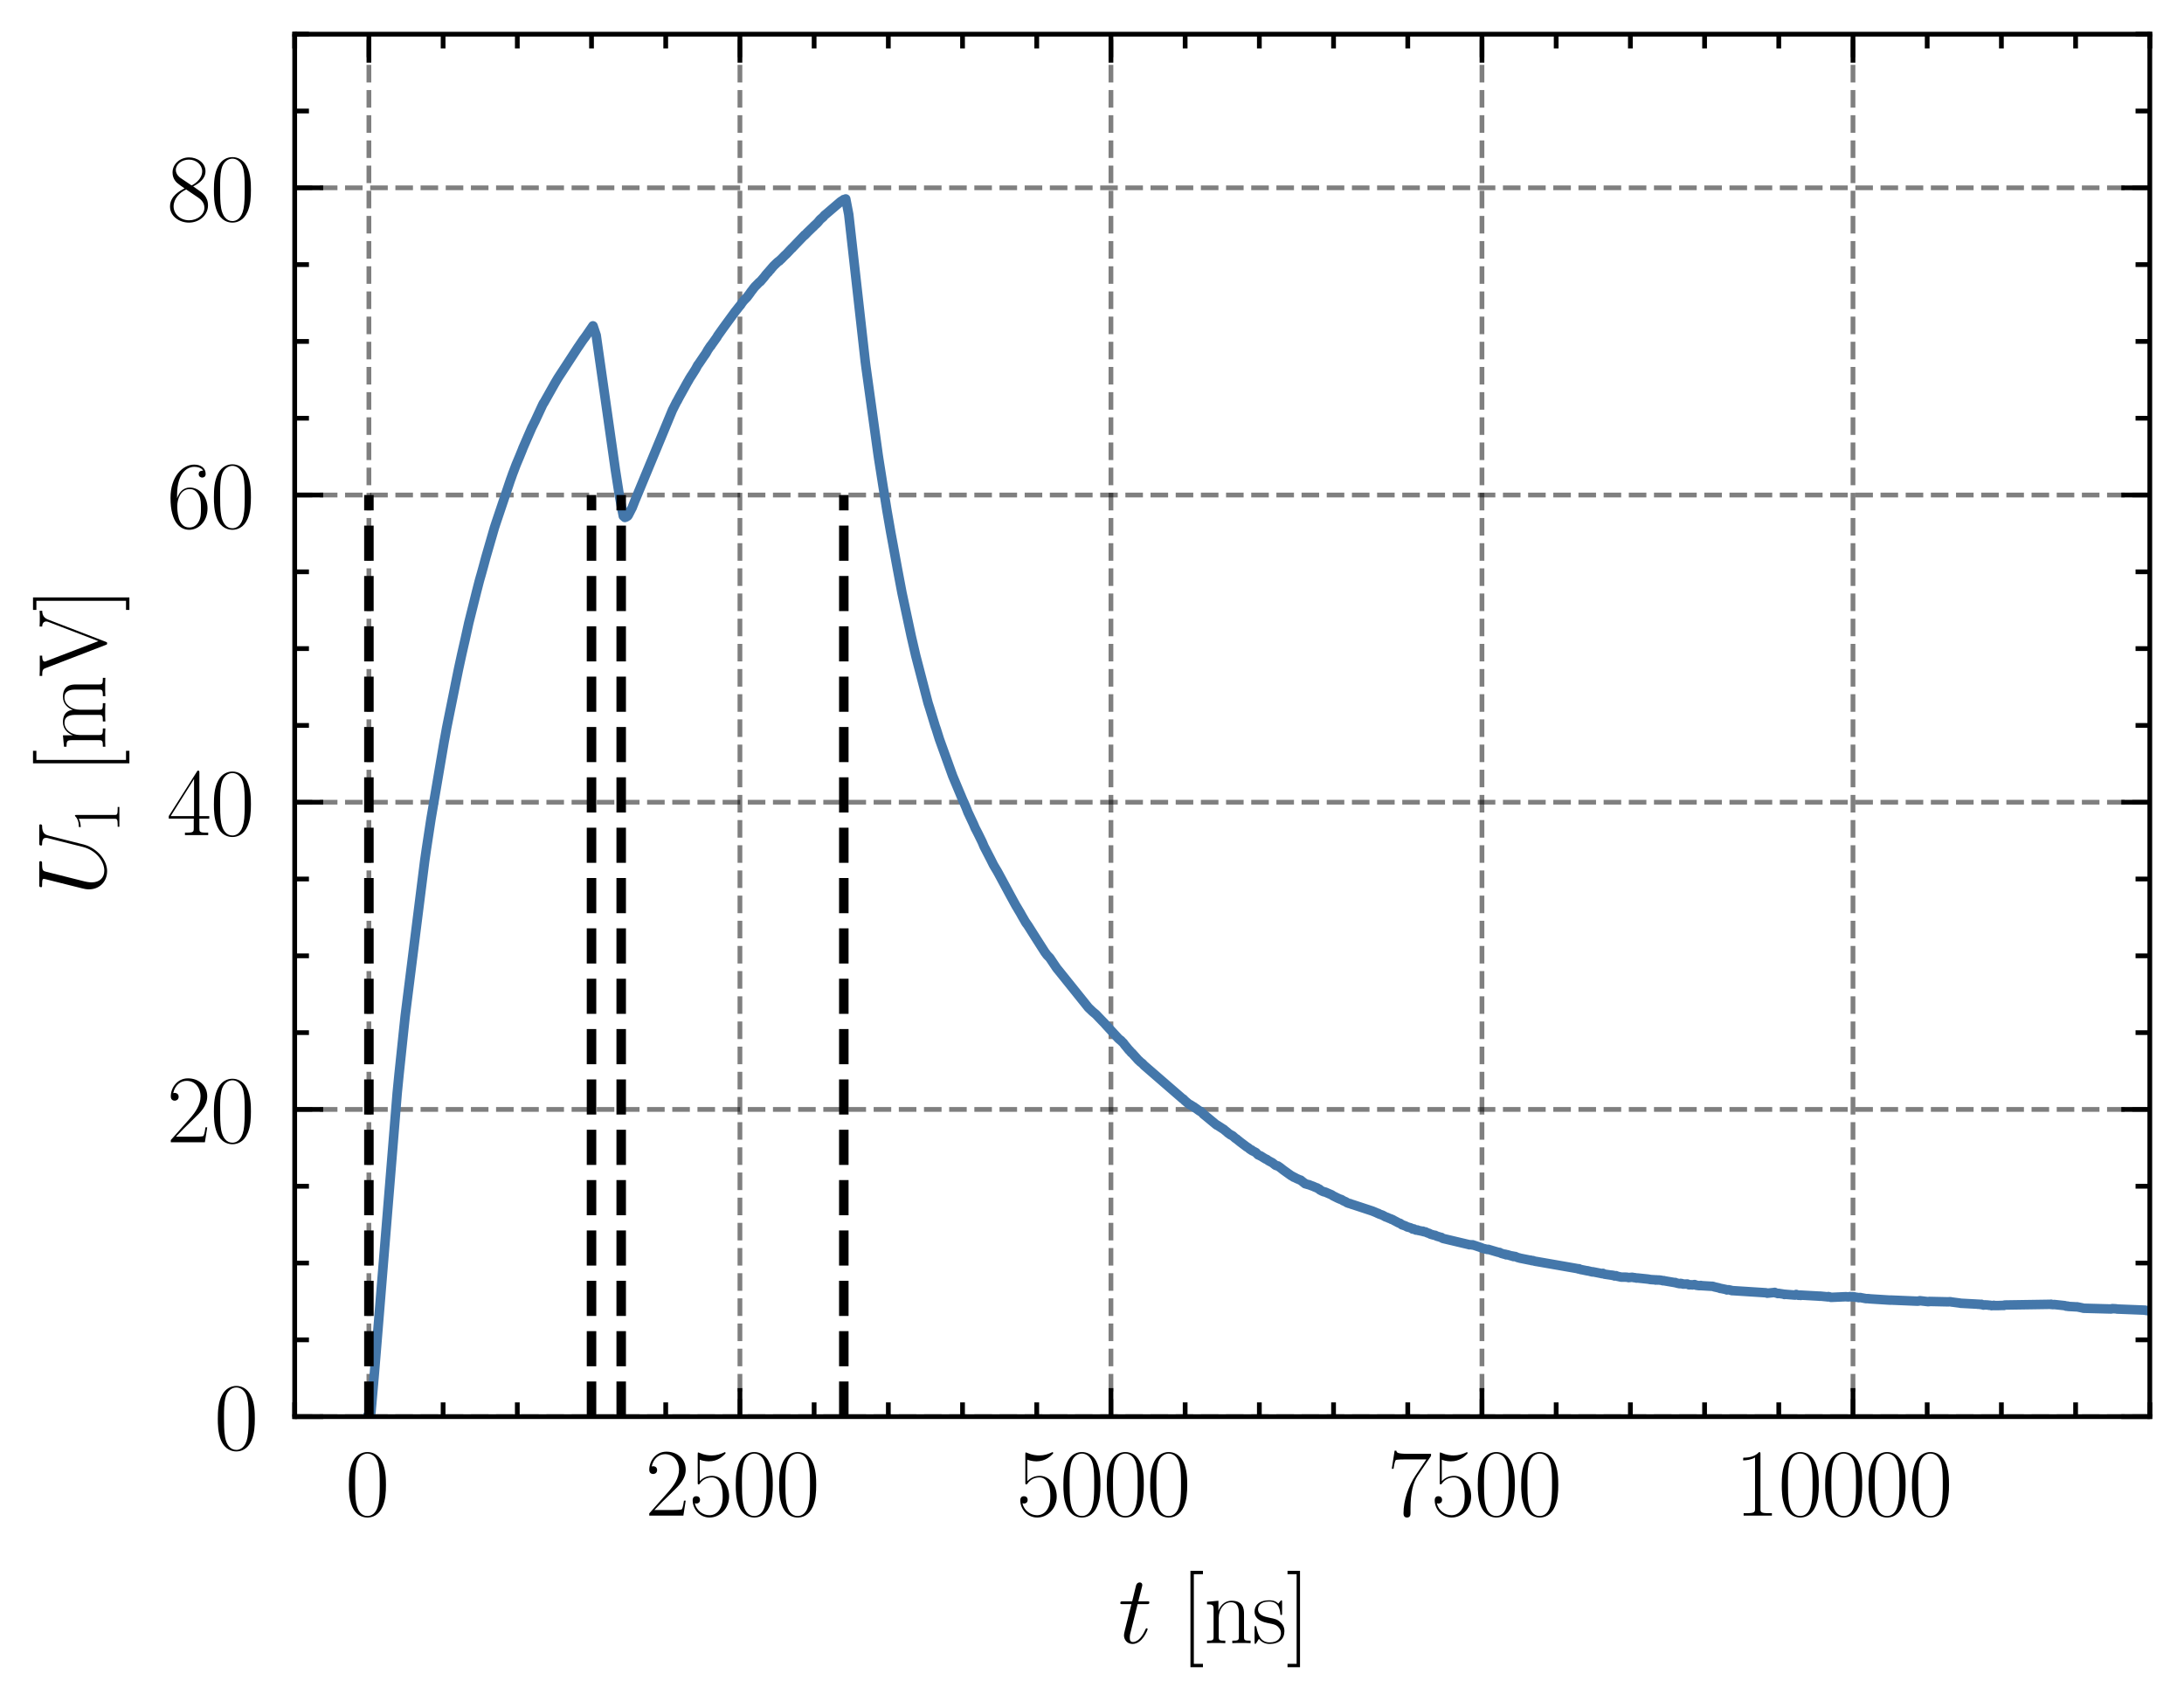 <?xml version="1.0" encoding="utf-8" standalone="no"?>
<!DOCTYPE svg PUBLIC "-//W3C//DTD SVG 1.1//EN"
  "http://www.w3.org/Graphics/SVG/1.1/DTD/svg11.dtd">
<svg xmlns:xlink="http://www.w3.org/1999/xlink" width="229.925pt" height="179.048pt" viewBox="0 0 229.925 179.048" xmlns="http://www.w3.org/2000/svg" version="1.1">
 <defs>
  <style type="text/css">*{stroke-linejoin: round; stroke-linecap: butt}</style>
 </defs>
 <g id="figure_1">
  <g id="patch_1">
   <path d="M 0 179.048 
L 229.925 179.048 
L 229.925 0 
L 0 0 
L 0 179.048 
z
" style="fill: none"/>
  </g>
  <g id="axes_1">
   <g id="patch_2">
    <path d="M 31.025 149.13 
L 226.325 149.13 
L 226.325 3.6 
L 31.025 3.6 
L 31.025 149.13 
z
" style="fill: none"/>
   </g>
   <g id="matplotlib.axis_1">
    <g id="xtick_1">
     <g id="line2d_1">
      <path d="M 38.837 149.13 
L 38.837 3.6 
" clip-path="url(#pbf17575f18)" style="fill: none; stroke-dasharray: 1.85,0.8; stroke-dashoffset: 0; stroke: #000000; stroke-opacity: 0.5; stroke-width: 0.5"/>
     </g>
     <g id="line2d_2">
      <defs>
       <path id="maa4d14033e" d="M 0 0 
L 0 -3 
" style="stroke: #000000; stroke-width: 0.5"/>
      </defs>
      <g>
       <use xlink:href="#maa4d14033e" x="38.837" y="149.13" style="stroke: #000000; stroke-width: 0.5"/>
      </g>
     </g>
     <g id="line2d_3">
      <defs>
       <path id="m0724eb649d" d="M 0 0 
L 0 3 
" style="stroke: #000000; stroke-width: 0.5"/>
      </defs>
      <g>
       <use xlink:href="#m0724eb649d" x="38.837" y="3.6" style="stroke: #000000; stroke-width: 0.5"/>
      </g>
     </g>
     <g id="text_1">
      <!-- $\mathdefault{0}$ -->
      <g transform="translate(36.347 159.548) scale(0.1 -0.1)">
       <defs>
        <path id="CMR17-30" d="M 2688 2025 
C 2688 2416 2682 3080 2413 3591 
C 2176 4039 1798 4198 1466 4198 
C 1158 4198 768 4058 525 3597 
C 269 3118 243 2524 243 2025 
C 243 1661 250 1106 448 619 
C 723 -39 1216 -128 1466 -128 
C 1760 -128 2208 -7 2470 600 
C 2662 1042 2688 1559 2688 2025 
z
M 1466 -26 
C 1056 -26 813 325 723 812 
C 653 1188 653 1738 653 2096 
C 653 2588 653 2997 736 3387 
C 858 3929 1216 4096 1466 4096 
C 1728 4096 2067 3923 2189 3400 
C 2272 3036 2278 2607 2278 2096 
C 2278 1680 2278 1169 2202 792 
C 2067 95 1690 -26 1466 -26 
z
" transform="scale(0.016)"/>
       </defs>
       <use xlink:href="#CMR17-30" transform="scale(0.996)"/>
      </g>
     </g>
    </g>
    <g id="xtick_2">
     <g id="line2d_4">
      <path d="M 77.897 149.13 
L 77.897 3.6 
" clip-path="url(#pbf17575f18)" style="fill: none; stroke-dasharray: 1.85,0.8; stroke-dashoffset: 0; stroke: #000000; stroke-opacity: 0.5; stroke-width: 0.5"/>
     </g>
     <g id="line2d_5">
      <g>
       <use xlink:href="#maa4d14033e" x="77.897" y="149.13" style="stroke: #000000; stroke-width: 0.5"/>
      </g>
     </g>
     <g id="line2d_6">
      <g>
       <use xlink:href="#m0724eb649d" x="77.897" y="3.6" style="stroke: #000000; stroke-width: 0.5"/>
      </g>
     </g>
     <g id="text_2">
      <!-- $\mathdefault{2500}$ -->
      <g transform="translate(67.935 159.548) scale(0.1 -0.1)">
       <defs>
        <path id="CMR17-32" d="M 2669 989 
L 2554 989 
C 2490 536 2438 459 2413 420 
C 2381 369 1920 369 1830 369 
L 602 369 
C 832 619 1280 1072 1824 1597 
C 2214 1967 2669 2402 2669 3035 
C 2669 3790 2067 4224 1395 4224 
C 691 4224 262 3604 262 3030 
C 262 2780 448 2748 525 2748 
C 589 2748 781 2787 781 3010 
C 781 3207 614 3264 525 3264 
C 486 3264 448 3258 422 3245 
C 544 3790 915 4058 1306 4058 
C 1862 4058 2227 3617 2227 3035 
C 2227 2479 1901 2000 1536 1584 
L 262 146 
L 262 0 
L 2515 0 
L 2669 989 
z
" transform="scale(0.016)"/>
        <path id="CMR17-35" d="M 730 3692 
C 794 3666 1056 3584 1325 3584 
C 1920 3584 2246 3911 2432 4100 
C 2432 4157 2432 4192 2394 4192 
C 2387 4192 2374 4192 2323 4163 
C 2099 4058 1837 3973 1517 3973 
C 1325 3973 1037 3999 723 4139 
C 653 4171 640 4171 634 4171 
C 602 4171 595 4164 595 4037 
L 595 2203 
C 595 2089 595 2057 659 2057 
C 691 2057 704 2070 736 2114 
C 941 2401 1222 2522 1542 2522 
C 1766 2522 2246 2382 2246 1289 
C 2246 1085 2246 715 2054 421 
C 1894 159 1645 25 1370 25 
C 947 25 518 320 403 814 
C 429 807 480 795 506 795 
C 589 795 749 840 749 1038 
C 749 1210 627 1280 506 1280 
C 358 1280 262 1190 262 1011 
C 262 454 704 -128 1382 -128 
C 2042 -128 2669 440 2669 1264 
C 2669 2030 2170 2624 1549 2624 
C 1222 2624 947 2503 730 2274 
L 730 3692 
z
" transform="scale(0.016)"/>
       </defs>
       <use xlink:href="#CMR17-32" transform="scale(0.996)"/>
       <use xlink:href="#CMR17-35" transform="translate(45.69 0) scale(0.996)"/>
       <use xlink:href="#CMR17-30" transform="translate(91.381 0) scale(0.996)"/>
       <use xlink:href="#CMR17-30" transform="translate(137.071 0) scale(0.996)"/>
      </g>
     </g>
    </g>
    <g id="xtick_3">
     <g id="line2d_7">
      <path d="M 116.957 149.13 
L 116.957 3.6 
" clip-path="url(#pbf17575f18)" style="fill: none; stroke-dasharray: 1.85,0.8; stroke-dashoffset: 0; stroke: #000000; stroke-opacity: 0.5; stroke-width: 0.5"/>
     </g>
     <g id="line2d_8">
      <g>
       <use xlink:href="#maa4d14033e" x="116.957" y="149.13" style="stroke: #000000; stroke-width: 0.5"/>
      </g>
     </g>
     <g id="line2d_9">
      <g>
       <use xlink:href="#m0724eb649d" x="116.957" y="3.6" style="stroke: #000000; stroke-width: 0.5"/>
      </g>
     </g>
     <g id="text_3">
      <!-- $\mathdefault{5000}$ -->
      <g transform="translate(106.995 159.548) scale(0.1 -0.1)">
       <use xlink:href="#CMR17-35" transform="scale(0.996)"/>
       <use xlink:href="#CMR17-30" transform="translate(45.69 0) scale(0.996)"/>
       <use xlink:href="#CMR17-30" transform="translate(91.381 0) scale(0.996)"/>
       <use xlink:href="#CMR17-30" transform="translate(137.071 0) scale(0.996)"/>
      </g>
     </g>
    </g>
    <g id="xtick_4">
     <g id="line2d_10">
      <path d="M 156.017 149.13 
L 156.017 3.6 
" clip-path="url(#pbf17575f18)" style="fill: none; stroke-dasharray: 1.85,0.8; stroke-dashoffset: 0; stroke: #000000; stroke-opacity: 0.5; stroke-width: 0.5"/>
     </g>
     <g id="line2d_11">
      <g>
       <use xlink:href="#maa4d14033e" x="156.017" y="149.13" style="stroke: #000000; stroke-width: 0.5"/>
      </g>
     </g>
     <g id="line2d_12">
      <g>
       <use xlink:href="#m0724eb649d" x="156.017" y="3.6" style="stroke: #000000; stroke-width: 0.5"/>
      </g>
     </g>
     <g id="text_4">
      <!-- $\mathdefault{7500}$ -->
      <g transform="translate(146.055 159.548) scale(0.1 -0.1)">
       <defs>
        <path id="CMR17-37" d="M 2886 3941 
L 2886 4081 
L 1382 4081 
C 634 4081 621 4165 595 4288 
L 480 4288 
L 294 3094 
L 410 3094 
C 429 3215 474 3540 550 3661 
C 589 3712 1062 3712 1171 3712 
L 2579 3712 
L 1869 2661 
C 1395 1954 1069 999 1069 165 
C 1069 89 1069 -128 1299 -128 
C 1530 -128 1530 89 1530 171 
L 1530 465 
C 1530 1508 1709 2196 2003 2636 
L 2886 3941 
z
" transform="scale(0.016)"/>
       </defs>
       <use xlink:href="#CMR17-37" transform="scale(0.996)"/>
       <use xlink:href="#CMR17-35" transform="translate(45.69 0) scale(0.996)"/>
       <use xlink:href="#CMR17-30" transform="translate(91.381 0) scale(0.996)"/>
       <use xlink:href="#CMR17-30" transform="translate(137.071 0) scale(0.996)"/>
      </g>
     </g>
    </g>
    <g id="xtick_5">
     <g id="line2d_13">
      <path d="M 195.077 149.13 
L 195.077 3.6 
" clip-path="url(#pbf17575f18)" style="fill: none; stroke-dasharray: 1.85,0.8; stroke-dashoffset: 0; stroke: #000000; stroke-opacity: 0.5; stroke-width: 0.5"/>
     </g>
     <g id="line2d_14">
      <g>
       <use xlink:href="#maa4d14033e" x="195.077" y="149.13" style="stroke: #000000; stroke-width: 0.5"/>
      </g>
     </g>
     <g id="line2d_15">
      <g>
       <use xlink:href="#m0724eb649d" x="195.077" y="3.6" style="stroke: #000000; stroke-width: 0.5"/>
      </g>
     </g>
     <g id="text_5">
      <!-- $\mathdefault{10000}$ -->
      <g transform="translate(182.624 159.548) scale(0.1 -0.1)">
       <defs>
        <path id="CMR17-31" d="M 1702 4058 
C 1702 4192 1696 4192 1606 4192 
C 1357 3916 979 3827 621 3827 
C 602 3827 570 3827 563 3808 
C 557 3795 557 3782 557 3648 
C 755 3648 1088 3686 1344 3839 
L 1344 461 
C 1344 236 1331 160 781 160 
L 589 160 
L 589 0 
C 896 0 1216 0 1523 0 
C 1830 0 2150 0 2458 0 
L 2458 160 
L 2266 160 
C 1715 160 1702 230 1702 458 
L 1702 4058 
z
" transform="scale(0.016)"/>
       </defs>
       <use xlink:href="#CMR17-31" transform="scale(0.996)"/>
       <use xlink:href="#CMR17-30" transform="translate(45.69 0) scale(0.996)"/>
       <use xlink:href="#CMR17-30" transform="translate(91.381 0) scale(0.996)"/>
       <use xlink:href="#CMR17-30" transform="translate(137.071 0) scale(0.996)"/>
       <use xlink:href="#CMR17-30" transform="translate(182.762 0) scale(0.996)"/>
      </g>
     </g>
    </g>
    <g id="xtick_6">
     <g id="line2d_16">
      <defs>
       <path id="mf135871f82" d="M 0 0 
L 0 -1.5 
" style="stroke: #000000; stroke-width: 0.5"/>
      </defs>
      <g>
       <use xlink:href="#mf135871f82" x="31.025" y="149.13" style="stroke: #000000; stroke-width: 0.5"/>
      </g>
     </g>
     <g id="line2d_17">
      <defs>
       <path id="mcbeafcaca2" d="M 0 0 
L 0 1.5 
" style="stroke: #000000; stroke-width: 0.5"/>
      </defs>
      <g>
       <use xlink:href="#mcbeafcaca2" x="31.025" y="3.6" style="stroke: #000000; stroke-width: 0.5"/>
      </g>
     </g>
    </g>
    <g id="xtick_7">
     <g id="line2d_18">
      <g>
       <use xlink:href="#mf135871f82" x="46.649" y="149.13" style="stroke: #000000; stroke-width: 0.5"/>
      </g>
     </g>
     <g id="line2d_19">
      <g>
       <use xlink:href="#mcbeafcaca2" x="46.649" y="3.6" style="stroke: #000000; stroke-width: 0.5"/>
      </g>
     </g>
    </g>
    <g id="xtick_8">
     <g id="line2d_20">
      <g>
       <use xlink:href="#mf135871f82" x="54.461" y="149.13" style="stroke: #000000; stroke-width: 0.5"/>
      </g>
     </g>
     <g id="line2d_21">
      <g>
       <use xlink:href="#mcbeafcaca2" x="54.461" y="3.6" style="stroke: #000000; stroke-width: 0.5"/>
      </g>
     </g>
    </g>
    <g id="xtick_9">
     <g id="line2d_22">
      <g>
       <use xlink:href="#mf135871f82" x="62.273" y="149.13" style="stroke: #000000; stroke-width: 0.5"/>
      </g>
     </g>
     <g id="line2d_23">
      <g>
       <use xlink:href="#mcbeafcaca2" x="62.273" y="3.6" style="stroke: #000000; stroke-width: 0.5"/>
      </g>
     </g>
    </g>
    <g id="xtick_10">
     <g id="line2d_24">
      <g>
       <use xlink:href="#mf135871f82" x="70.085" y="149.13" style="stroke: #000000; stroke-width: 0.5"/>
      </g>
     </g>
     <g id="line2d_25">
      <g>
       <use xlink:href="#mcbeafcaca2" x="70.085" y="3.6" style="stroke: #000000; stroke-width: 0.5"/>
      </g>
     </g>
    </g>
    <g id="xtick_11">
     <g id="line2d_26">
      <g>
       <use xlink:href="#mf135871f82" x="85.709" y="149.13" style="stroke: #000000; stroke-width: 0.5"/>
      </g>
     </g>
     <g id="line2d_27">
      <g>
       <use xlink:href="#mcbeafcaca2" x="85.709" y="3.6" style="stroke: #000000; stroke-width: 0.5"/>
      </g>
     </g>
    </g>
    <g id="xtick_12">
     <g id="line2d_28">
      <g>
       <use xlink:href="#mf135871f82" x="93.521" y="149.13" style="stroke: #000000; stroke-width: 0.5"/>
      </g>
     </g>
     <g id="line2d_29">
      <g>
       <use xlink:href="#mcbeafcaca2" x="93.521" y="3.6" style="stroke: #000000; stroke-width: 0.5"/>
      </g>
     </g>
    </g>
    <g id="xtick_13">
     <g id="line2d_30">
      <g>
       <use xlink:href="#mf135871f82" x="101.333" y="149.13" style="stroke: #000000; stroke-width: 0.5"/>
      </g>
     </g>
     <g id="line2d_31">
      <g>
       <use xlink:href="#mcbeafcaca2" x="101.333" y="3.6" style="stroke: #000000; stroke-width: 0.5"/>
      </g>
     </g>
    </g>
    <g id="xtick_14">
     <g id="line2d_32">
      <g>
       <use xlink:href="#mf135871f82" x="109.145" y="149.13" style="stroke: #000000; stroke-width: 0.5"/>
      </g>
     </g>
     <g id="line2d_33">
      <g>
       <use xlink:href="#mcbeafcaca2" x="109.145" y="3.6" style="stroke: #000000; stroke-width: 0.5"/>
      </g>
     </g>
    </g>
    <g id="xtick_15">
     <g id="line2d_34">
      <g>
       <use xlink:href="#mf135871f82" x="124.769" y="149.13" style="stroke: #000000; stroke-width: 0.5"/>
      </g>
     </g>
     <g id="line2d_35">
      <g>
       <use xlink:href="#mcbeafcaca2" x="124.769" y="3.6" style="stroke: #000000; stroke-width: 0.5"/>
      </g>
     </g>
    </g>
    <g id="xtick_16">
     <g id="line2d_36">
      <g>
       <use xlink:href="#mf135871f82" x="132.581" y="149.13" style="stroke: #000000; stroke-width: 0.5"/>
      </g>
     </g>
     <g id="line2d_37">
      <g>
       <use xlink:href="#mcbeafcaca2" x="132.581" y="3.6" style="stroke: #000000; stroke-width: 0.5"/>
      </g>
     </g>
    </g>
    <g id="xtick_17">
     <g id="line2d_38">
      <g>
       <use xlink:href="#mf135871f82" x="140.393" y="149.13" style="stroke: #000000; stroke-width: 0.5"/>
      </g>
     </g>
     <g id="line2d_39">
      <g>
       <use xlink:href="#mcbeafcaca2" x="140.393" y="3.6" style="stroke: #000000; stroke-width: 0.5"/>
      </g>
     </g>
    </g>
    <g id="xtick_18">
     <g id="line2d_40">
      <g>
       <use xlink:href="#mf135871f82" x="148.205" y="149.13" style="stroke: #000000; stroke-width: 0.5"/>
      </g>
     </g>
     <g id="line2d_41">
      <g>
       <use xlink:href="#mcbeafcaca2" x="148.205" y="3.6" style="stroke: #000000; stroke-width: 0.5"/>
      </g>
     </g>
    </g>
    <g id="xtick_19">
     <g id="line2d_42">
      <g>
       <use xlink:href="#mf135871f82" x="163.829" y="149.13" style="stroke: #000000; stroke-width: 0.5"/>
      </g>
     </g>
     <g id="line2d_43">
      <g>
       <use xlink:href="#mcbeafcaca2" x="163.829" y="3.6" style="stroke: #000000; stroke-width: 0.5"/>
      </g>
     </g>
    </g>
    <g id="xtick_20">
     <g id="line2d_44">
      <g>
       <use xlink:href="#mf135871f82" x="171.641" y="149.13" style="stroke: #000000; stroke-width: 0.5"/>
      </g>
     </g>
     <g id="line2d_45">
      <g>
       <use xlink:href="#mcbeafcaca2" x="171.641" y="3.6" style="stroke: #000000; stroke-width: 0.5"/>
      </g>
     </g>
    </g>
    <g id="xtick_21">
     <g id="line2d_46">
      <g>
       <use xlink:href="#mf135871f82" x="179.453" y="149.13" style="stroke: #000000; stroke-width: 0.5"/>
      </g>
     </g>
     <g id="line2d_47">
      <g>
       <use xlink:href="#mcbeafcaca2" x="179.453" y="3.6" style="stroke: #000000; stroke-width: 0.5"/>
      </g>
     </g>
    </g>
    <g id="xtick_22">
     <g id="line2d_48">
      <g>
       <use xlink:href="#mf135871f82" x="187.265" y="149.13" style="stroke: #000000; stroke-width: 0.5"/>
      </g>
     </g>
     <g id="line2d_49">
      <g>
       <use xlink:href="#mcbeafcaca2" x="187.265" y="3.6" style="stroke: #000000; stroke-width: 0.5"/>
      </g>
     </g>
    </g>
    <g id="xtick_23">
     <g id="line2d_50">
      <g>
       <use xlink:href="#mf135871f82" x="202.889" y="149.13" style="stroke: #000000; stroke-width: 0.5"/>
      </g>
     </g>
     <g id="line2d_51">
      <g>
       <use xlink:href="#mcbeafcaca2" x="202.889" y="3.6" style="stroke: #000000; stroke-width: 0.5"/>
      </g>
     </g>
    </g>
    <g id="xtick_24">
     <g id="line2d_52">
      <g>
       <use xlink:href="#mf135871f82" x="210.701" y="149.13" style="stroke: #000000; stroke-width: 0.5"/>
      </g>
     </g>
     <g id="line2d_53">
      <g>
       <use xlink:href="#mcbeafcaca2" x="210.701" y="3.6" style="stroke: #000000; stroke-width: 0.5"/>
      </g>
     </g>
    </g>
    <g id="xtick_25">
     <g id="line2d_54">
      <g>
       <use xlink:href="#mf135871f82" x="218.513" y="149.13" style="stroke: #000000; stroke-width: 0.5"/>
      </g>
     </g>
     <g id="line2d_55">
      <g>
       <use xlink:href="#mcbeafcaca2" x="218.513" y="3.6" style="stroke: #000000; stroke-width: 0.5"/>
      </g>
     </g>
    </g>
    <g id="xtick_26">
     <g id="line2d_56">
      <g>
       <use xlink:href="#mf135871f82" x="226.325" y="149.13" style="stroke: #000000; stroke-width: 0.5"/>
      </g>
     </g>
     <g id="line2d_57">
      <g>
       <use xlink:href="#mcbeafcaca2" x="226.325" y="3.6" style="stroke: #000000; stroke-width: 0.5"/>
      </g>
     </g>
    </g>
    <g id="text_6">
     <!-- $t$ [ns] -->
     <g transform="translate(117.716 172.958) scale(0.1 -0.1)">
      <defs>
       <path id="CMMI12-74" d="M 1286 2566 
L 1875 2566 
C 1997 2566 2061 2566 2061 2681 
C 2061 2752 2022 2752 1894 2752 
L 1331 2752 
L 1568 3692 
C 1594 3781 1594 3794 1594 3840 
C 1594 3943 1510 4000 1427 4000 
C 1376 4000 1229 3981 1178 3775 
L 928 2752 
L 326 2752 
C 198 2752 141 2752 141 2630 
C 141 2566 186 2566 307 2566 
L 877 2566 
L 454 881 
C 403 658 384 594 384 511 
C 384 211 595 -64 954 -64 
C 1600 -64 1946 868 1946 912 
C 1946 951 1920 970 1882 970 
C 1869 970 1843 970 1830 944 
C 1824 938 1818 931 1773 829 
C 1638 511 1344 64 973 64 
C 781 64 768 224 768 364 
C 768 370 768 492 787 568 
L 1286 2566 
z
" transform="scale(0.016)"/>
       <path id="CMR17-5b" d="M 1504 -1600 
L 1504 -1377 
L 902 -1377 
L 902 4544 
L 1504 4544 
L 1504 4767 
L 678 4767 
L 678 -1600 
L 1504 -1600 
z
" transform="scale(0.016)"/>
       <path id="CMR17-6e" d="M 2656 1933 
C 2656 2259 2592 2790 1837 2790 
C 1331 2790 1069 2400 973 2144 
L 966 2144 
L 966 2790 
L 211 2720 
L 211 2554 
C 589 2554 646 2515 646 2208 
L 646 428 
C 646 184 621 153 211 153 
L 211 -13 
C 365 0 646 0 813 0 
C 979 0 1267 0 1421 -13 
L 1421 153 
C 1011 153 986 178 986 428 
L 986 1658 
C 986 2247 1344 2688 1792 2688 
C 2266 2688 2317 2266 2317 1958 
L 2317 428 
C 2317 184 2291 153 1882 153 
L 1882 -13 
C 2035 0 2317 0 2483 0 
C 2650 0 2938 0 3091 -13 
L 3091 153 
C 2682 153 2656 178 2656 428 
L 2656 1933 
z
" transform="scale(0.016)"/>
       <path id="CMR17-73" d="M 1978 2697 
C 1978 2813 1971 2819 1933 2819 
C 1907 2819 1901 2813 1824 2717 
C 1805 2691 1747 2626 1728 2601 
C 1523 2819 1235 2819 1126 2819 
C 416 2819 160 2447 160 2076 
C 160 1498 813 1365 998 1325 
C 1402 1243 1542 1217 1677 1101 
C 1760 1025 1901 884 1901 654 
C 1901 384 1747 38 1158 38 
C 602 38 403 460 288 1021 
C 269 1110 269 1117 218 1117 
C 166 1117 160 1110 160 983 
L 160 63 
C 160 -51 166 -58 205 -58 
C 237 -58 243 -51 275 0 
C 314 57 410 211 448 276 
C 576 103 800 -64 1158 -64 
C 1792 -64 2131 283 2131 784 
C 2131 1112 1958 1285 1875 1362 
C 1683 1561 1459 1606 1190 1657 
C 838 1735 390 1825 390 2217 
C 390 2383 480 2737 1126 2737 
C 1811 2737 1850 2094 1862 1888 
C 1869 1856 1901 1849 1920 1849 
C 1978 1849 1978 1869 1978 1978 
L 1978 2697 
z
" transform="scale(0.016)"/>
       <path id="CMR17-5d" d="M 915 4767 
L 90 4767 
L 90 4544 
L 691 4544 
L 691 -1377 
L 90 -1377 
L 90 -1600 
L 915 -1600 
L 915 4767 
z
" transform="scale(0.016)"/>
      </defs>
      <use xlink:href="#CMMI12-74" transform="scale(0.996)"/>
      <use xlink:href="#CMR17-5b" transform="translate(65.302 0) scale(0.996)"/>
      <use xlink:href="#CMR17-6e" transform="translate(90.173 0) scale(0.996)"/>
      <use xlink:href="#CMR17-73" transform="translate(141.069 0) scale(0.996)"/>
      <use xlink:href="#CMR17-5d" transform="translate(176.87 0) scale(0.996)"/>
     </g>
    </g>
   </g>
   <g id="matplotlib.axis_2">
    <g id="ytick_1">
     <g id="line2d_58">
      <path d="M 31.025 149.13 
L 226.325 149.13 
" clip-path="url(#pbf17575f18)" style="fill: none; stroke-dasharray: 1.85,0.8; stroke-dashoffset: 0; stroke: #000000; stroke-opacity: 0.5; stroke-width: 0.5"/>
     </g>
     <g id="line2d_59">
      <defs>
       <path id="me1f04e7916" d="M 0 0 
L 3 0 
" style="stroke: #000000; stroke-width: 0.5"/>
      </defs>
      <g>
       <use xlink:href="#me1f04e7916" x="31.025" y="149.13" style="stroke: #000000; stroke-width: 0.5"/>
      </g>
     </g>
     <g id="line2d_60">
      <defs>
       <path id="m6a9e8dda81" d="M 0 0 
L -3 0 
" style="stroke: #000000; stroke-width: 0.5"/>
      </defs>
      <g>
       <use xlink:href="#m6a9e8dda81" x="226.325" y="149.13" style="stroke: #000000; stroke-width: 0.5"/>
      </g>
     </g>
     <g id="text_7">
      <!-- $\mathdefault{0}$ -->
      <g transform="translate(22.544 152.589) scale(0.1 -0.1)">
       <use xlink:href="#CMR17-30" transform="scale(0.996)"/>
      </g>
     </g>
    </g>
    <g id="ytick_2">
     <g id="line2d_61">
      <path d="M 31.025 116.79 
L 226.325 116.79 
" clip-path="url(#pbf17575f18)" style="fill: none; stroke-dasharray: 1.85,0.8; stroke-dashoffset: 0; stroke: #000000; stroke-opacity: 0.5; stroke-width: 0.5"/>
     </g>
     <g id="line2d_62">
      <g>
       <use xlink:href="#me1f04e7916" x="31.025" y="116.79" style="stroke: #000000; stroke-width: 0.5"/>
      </g>
     </g>
     <g id="line2d_63">
      <g>
       <use xlink:href="#m6a9e8dda81" x="226.325" y="116.79" style="stroke: #000000; stroke-width: 0.5"/>
      </g>
     </g>
     <g id="text_8">
      <!-- $\mathdefault{20}$ -->
      <g transform="translate(17.563 120.249) scale(0.1 -0.1)">
       <use xlink:href="#CMR17-32" transform="scale(0.996)"/>
       <use xlink:href="#CMR17-30" transform="translate(45.69 0) scale(0.996)"/>
      </g>
     </g>
    </g>
    <g id="ytick_3">
     <g id="line2d_64">
      <path d="M 31.025 84.45 
L 226.325 84.45 
" clip-path="url(#pbf17575f18)" style="fill: none; stroke-dasharray: 1.85,0.8; stroke-dashoffset: 0; stroke: #000000; stroke-opacity: 0.5; stroke-width: 0.5"/>
     </g>
     <g id="line2d_65">
      <g>
       <use xlink:href="#me1f04e7916" x="31.025" y="84.45" style="stroke: #000000; stroke-width: 0.5"/>
      </g>
     </g>
     <g id="line2d_66">
      <g>
       <use xlink:href="#m6a9e8dda81" x="226.325" y="84.45" style="stroke: #000000; stroke-width: 0.5"/>
      </g>
     </g>
     <g id="text_9">
      <!-- $\mathdefault{40}$ -->
      <g transform="translate(17.563 87.909) scale(0.1 -0.1)">
       <defs>
        <path id="CMR17-34" d="M 2150 4122 
C 2150 4256 2144 4256 2029 4256 
L 128 1254 
L 128 1088 
L 1779 1088 
L 1779 457 
C 1779 224 1766 160 1318 160 
L 1197 160 
L 1197 0 
C 1402 0 1747 0 1965 0 
C 2182 0 2528 0 2733 0 
L 2733 160 
L 2611 160 
C 2163 160 2150 224 2150 457 
L 2150 1088 
L 2803 1088 
L 2803 1254 
L 2150 1254 
L 2150 4122 
z
M 1798 3703 
L 1798 1254 
L 256 1254 
L 1798 3703 
z
" transform="scale(0.016)"/>
       </defs>
       <use xlink:href="#CMR17-34" transform="scale(0.996)"/>
       <use xlink:href="#CMR17-30" transform="translate(45.69 0) scale(0.996)"/>
      </g>
     </g>
    </g>
    <g id="ytick_4">
     <g id="line2d_67">
      <path d="M 31.025 52.11 
L 226.325 52.11 
" clip-path="url(#pbf17575f18)" style="fill: none; stroke-dasharray: 1.85,0.8; stroke-dashoffset: 0; stroke: #000000; stroke-opacity: 0.5; stroke-width: 0.5"/>
     </g>
     <g id="line2d_68">
      <g>
       <use xlink:href="#me1f04e7916" x="31.025" y="52.11" style="stroke: #000000; stroke-width: 0.5"/>
      </g>
     </g>
     <g id="line2d_69">
      <g>
       <use xlink:href="#m6a9e8dda81" x="226.325" y="52.11" style="stroke: #000000; stroke-width: 0.5"/>
      </g>
     </g>
     <g id="text_10">
      <!-- $\mathdefault{60}$ -->
      <g transform="translate(17.563 55.569) scale(0.1 -0.1)">
       <defs>
        <path id="CMR17-36" d="M 678 2176 
C 678 3690 1395 4032 1811 4032 
C 1946 4032 2272 4009 2400 3776 
C 2298 3776 2106 3776 2106 3553 
C 2106 3381 2246 3323 2336 3323 
C 2394 3323 2566 3348 2566 3560 
C 2566 3954 2246 4179 1805 4179 
C 1043 4179 243 3390 243 1984 
C 243 253 966 -128 1478 -128 
C 2099 -128 2688 427 2688 1283 
C 2688 2081 2170 2662 1517 2662 
C 1126 2662 838 2407 678 1960 
L 678 2176 
z
M 1478 25 
C 691 25 691 1200 691 1436 
C 691 1896 909 2560 1504 2560 
C 1613 2560 1926 2560 2138 2120 
C 2253 1870 2253 1609 2253 1289 
C 2253 944 2253 690 2118 434 
C 1978 171 1773 25 1478 25 
z
" transform="scale(0.016)"/>
       </defs>
       <use xlink:href="#CMR17-36" transform="scale(0.996)"/>
       <use xlink:href="#CMR17-30" transform="translate(45.69 0) scale(0.996)"/>
      </g>
     </g>
    </g>
    <g id="ytick_5">
     <g id="line2d_70">
      <path d="M 31.025 19.77 
L 226.325 19.77 
" clip-path="url(#pbf17575f18)" style="fill: none; stroke-dasharray: 1.85,0.8; stroke-dashoffset: 0; stroke: #000000; stroke-opacity: 0.5; stroke-width: 0.5"/>
     </g>
     <g id="line2d_71">
      <g>
       <use xlink:href="#me1f04e7916" x="31.025" y="19.77" style="stroke: #000000; stroke-width: 0.5"/>
      </g>
     </g>
     <g id="line2d_72">
      <g>
       <use xlink:href="#m6a9e8dda81" x="226.325" y="19.77" style="stroke: #000000; stroke-width: 0.5"/>
      </g>
     </g>
     <g id="text_11">
      <!-- $\mathdefault{80}$ -->
      <g transform="translate(17.563 23.229) scale(0.1 -0.1)">
       <defs>
        <path id="CMR17-38" d="M 1741 2264 
C 2144 2467 2554 2773 2554 3263 
C 2554 3841 1990 4179 1472 4179 
C 890 4179 378 3759 378 3180 
C 378 3021 416 2747 666 2505 
C 730 2442 998 2251 1171 2130 
C 883 1983 211 1634 211 934 
C 211 279 838 -128 1459 -128 
C 2144 -128 2720 362 2720 1010 
C 2720 1590 2330 1857 2074 2029 
L 1741 2264 
z
M 902 2822 
C 851 2854 595 3051 595 3351 
C 595 3739 998 4032 1459 4032 
C 1965 4032 2336 3676 2336 3262 
C 2336 2669 1670 2331 1638 2331 
C 1632 2331 1626 2331 1574 2370 
L 902 2822 
z
M 2080 1519 
C 2176 1449 2483 1240 2483 851 
C 2483 381 2010 25 1472 25 
C 890 25 448 438 448 940 
C 448 1443 838 1862 1280 2060 
L 2080 1519 
z
" transform="scale(0.016)"/>
       </defs>
       <use xlink:href="#CMR17-38" transform="scale(0.996)"/>
       <use xlink:href="#CMR17-30" transform="translate(45.69 0) scale(0.996)"/>
      </g>
     </g>
    </g>
    <g id="ytick_6">
     <g id="line2d_73">
      <defs>
       <path id="m4123d96559" d="M 0 0 
L 1.5 0 
" style="stroke: #000000; stroke-width: 0.5"/>
      </defs>
      <g>
       <use xlink:href="#m4123d96559" x="31.025" y="141.045" style="stroke: #000000; stroke-width: 0.5"/>
      </g>
     </g>
     <g id="line2d_74">
      <defs>
       <path id="maeead37ddb" d="M 0 0 
L -1.5 0 
" style="stroke: #000000; stroke-width: 0.5"/>
      </defs>
      <g>
       <use xlink:href="#maeead37ddb" x="226.325" y="141.045" style="stroke: #000000; stroke-width: 0.5"/>
      </g>
     </g>
    </g>
    <g id="ytick_7">
     <g id="line2d_75">
      <g>
       <use xlink:href="#m4123d96559" x="31.025" y="132.96" style="stroke: #000000; stroke-width: 0.5"/>
      </g>
     </g>
     <g id="line2d_76">
      <g>
       <use xlink:href="#maeead37ddb" x="226.325" y="132.96" style="stroke: #000000; stroke-width: 0.5"/>
      </g>
     </g>
    </g>
    <g id="ytick_8">
     <g id="line2d_77">
      <g>
       <use xlink:href="#m4123d96559" x="31.025" y="124.875" style="stroke: #000000; stroke-width: 0.5"/>
      </g>
     </g>
     <g id="line2d_78">
      <g>
       <use xlink:href="#maeead37ddb" x="226.325" y="124.875" style="stroke: #000000; stroke-width: 0.5"/>
      </g>
     </g>
    </g>
    <g id="ytick_9">
     <g id="line2d_79">
      <g>
       <use xlink:href="#m4123d96559" x="31.025" y="108.705" style="stroke: #000000; stroke-width: 0.5"/>
      </g>
     </g>
     <g id="line2d_80">
      <g>
       <use xlink:href="#maeead37ddb" x="226.325" y="108.705" style="stroke: #000000; stroke-width: 0.5"/>
      </g>
     </g>
    </g>
    <g id="ytick_10">
     <g id="line2d_81">
      <g>
       <use xlink:href="#m4123d96559" x="31.025" y="100.62" style="stroke: #000000; stroke-width: 0.5"/>
      </g>
     </g>
     <g id="line2d_82">
      <g>
       <use xlink:href="#maeead37ddb" x="226.325" y="100.62" style="stroke: #000000; stroke-width: 0.5"/>
      </g>
     </g>
    </g>
    <g id="ytick_11">
     <g id="line2d_83">
      <g>
       <use xlink:href="#m4123d96559" x="31.025" y="92.535" style="stroke: #000000; stroke-width: 0.5"/>
      </g>
     </g>
     <g id="line2d_84">
      <g>
       <use xlink:href="#maeead37ddb" x="226.325" y="92.535" style="stroke: #000000; stroke-width: 0.5"/>
      </g>
     </g>
    </g>
    <g id="ytick_12">
     <g id="line2d_85">
      <g>
       <use xlink:href="#m4123d96559" x="31.025" y="76.365" style="stroke: #000000; stroke-width: 0.5"/>
      </g>
     </g>
     <g id="line2d_86">
      <g>
       <use xlink:href="#maeead37ddb" x="226.325" y="76.365" style="stroke: #000000; stroke-width: 0.5"/>
      </g>
     </g>
    </g>
    <g id="ytick_13">
     <g id="line2d_87">
      <g>
       <use xlink:href="#m4123d96559" x="31.025" y="68.28" style="stroke: #000000; stroke-width: 0.5"/>
      </g>
     </g>
     <g id="line2d_88">
      <g>
       <use xlink:href="#maeead37ddb" x="226.325" y="68.28" style="stroke: #000000; stroke-width: 0.5"/>
      </g>
     </g>
    </g>
    <g id="ytick_14">
     <g id="line2d_89">
      <g>
       <use xlink:href="#m4123d96559" x="31.025" y="60.195" style="stroke: #000000; stroke-width: 0.5"/>
      </g>
     </g>
     <g id="line2d_90">
      <g>
       <use xlink:href="#maeead37ddb" x="226.325" y="60.195" style="stroke: #000000; stroke-width: 0.5"/>
      </g>
     </g>
    </g>
    <g id="ytick_15">
     <g id="line2d_91">
      <g>
       <use xlink:href="#m4123d96559" x="31.025" y="44.025" style="stroke: #000000; stroke-width: 0.5"/>
      </g>
     </g>
     <g id="line2d_92">
      <g>
       <use xlink:href="#maeead37ddb" x="226.325" y="44.025" style="stroke: #000000; stroke-width: 0.5"/>
      </g>
     </g>
    </g>
    <g id="ytick_16">
     <g id="line2d_93">
      <g>
       <use xlink:href="#m4123d96559" x="31.025" y="35.94" style="stroke: #000000; stroke-width: 0.5"/>
      </g>
     </g>
     <g id="line2d_94">
      <g>
       <use xlink:href="#maeead37ddb" x="226.325" y="35.94" style="stroke: #000000; stroke-width: 0.5"/>
      </g>
     </g>
    </g>
    <g id="ytick_17">
     <g id="line2d_95">
      <g>
       <use xlink:href="#m4123d96559" x="31.025" y="27.855" style="stroke: #000000; stroke-width: 0.5"/>
      </g>
     </g>
     <g id="line2d_96">
      <g>
       <use xlink:href="#maeead37ddb" x="226.325" y="27.855" style="stroke: #000000; stroke-width: 0.5"/>
      </g>
     </g>
    </g>
    <g id="ytick_18">
     <g id="line2d_97">
      <g>
       <use xlink:href="#m4123d96559" x="31.025" y="11.685" style="stroke: #000000; stroke-width: 0.5"/>
      </g>
     </g>
     <g id="line2d_98">
      <g>
       <use xlink:href="#maeead37ddb" x="226.325" y="11.685" style="stroke: #000000; stroke-width: 0.5"/>
      </g>
     </g>
    </g>
    <g id="ytick_19">
     <g id="line2d_99">
      <g>
       <use xlink:href="#m4123d96559" x="31.025" y="3.6" style="stroke: #000000; stroke-width: 0.5"/>
      </g>
     </g>
     <g id="line2d_100">
      <g>
       <use xlink:href="#maeead37ddb" x="226.325" y="3.6" style="stroke: #000000; stroke-width: 0.5"/>
      </g>
     </g>
    </g>
    <g id="text_12">
     <!-- $U_1$ [mV] -->
     <g transform="translate(11.072 94.316) rotate(-90) scale(0.1 -0.1)">
      <defs>
       <path id="CMMI12-55" d="M 3238 1474 
C 3014 581 2272 57 1670 57 
C 1210 57 896 363 896 891 
C 896 916 896 1107 966 1387 
L 1594 3887 
C 1651 4103 1664 4167 2118 4167 
C 2234 4167 2298 4167 2298 4282 
C 2298 4352 2240 4352 2202 4352 
C 2086 4352 1952 4352 1830 4352 
L 1075 4352 
C 954 4352 819 4352 698 4352 
C 653 4352 576 4352 576 4231 
C 576 4167 621 4167 742 4167 
C 1126 4167 1126 4116 1126 4046 
C 1126 4008 1082 3824 1050 3715 
L 493 1488 
C 474 1418 435 1246 435 1075 
C 435 374 941 -128 1638 -128 
C 2285 -128 3002 384 3328 1197 
C 3373 1305 3430 1530 3469 1702 
C 3533 1933 3667 2496 3712 2662 
L 3955 3623 
C 4038 3956 4090 4167 4653 4167 
C 4704 4173 4730 4224 4730 4282 
C 4730 4352 4672 4352 4646 4352 
C 4557 4352 4442 4352 4352 4352 
L 4051 4352 
C 3654 4352 3450 4352 3443 4352 
C 3405 4352 3328 4352 3328 4231 
C 3328 4167 3379 4167 3424 4167 
C 3808 4167 3834 4020 3834 3905 
C 3834 3848 3834 3828 3808 3739 
L 3238 1474 
z
" transform="scale(0.016)"/>
       <path id="CMR17-6d" d="M 4326 1933 
C 4326 2252 4269 2790 3507 2790 
C 3072 2790 2771 2496 2656 2151 
L 2650 2151 
C 2573 2676 2195 2790 1837 2790 
C 1331 2790 1069 2400 973 2144 
L 966 2144 
L 966 2790 
L 211 2720 
L 211 2554 
C 589 2554 646 2515 646 2208 
L 646 428 
C 646 184 621 153 211 153 
L 211 -13 
C 365 0 646 0 813 0 
C 979 0 1267 0 1421 -13 
L 1421 153 
C 1011 153 986 178 986 428 
L 986 1658 
C 986 2247 1344 2688 1792 2688 
C 2266 2688 2317 2266 2317 1958 
L 2317 428 
C 2317 184 2291 153 1882 153 
L 1882 -13 
C 2035 0 2317 0 2483 0 
C 2650 0 2938 0 3091 -13 
L 3091 153 
C 2682 153 2656 178 2656 428 
L 2656 1658 
C 2656 2247 3014 2688 3462 2688 
C 3936 2688 3987 2266 3987 1958 
L 3987 428 
C 3987 184 3962 153 3552 153 
L 3552 -13 
C 3706 0 3987 0 4154 0 
C 4320 0 4608 0 4762 -13 
L 4762 153 
C 4352 153 4326 178 4326 428 
L 4326 1933 
z
" transform="scale(0.016)"/>
       <path id="CMR17-56" d="M 3776 3745 
C 3834 3886 3936 4160 4365 4160 
L 4365 4332 
C 4218 4319 4051 4319 3891 4319 
C 3738 4319 3475 4319 3328 4332 
L 3328 4160 
C 3648 4160 3661 3936 3661 3898 
C 3661 3827 3642 3783 3622 3732 
L 2362 446 
L 1043 3886 
C 1024 3931 1011 3963 1011 3994 
C 1011 4160 1267 4160 1402 4160 
L 1402 4319 
C 1197 4319 896 4319 685 4319 
C 518 4319 218 4319 64 4332 
L 64 4160 
C 435 4160 506 4135 582 3931 
L 2106 -26 
C 2138 -115 2144 -128 2214 -128 
C 2285 -128 2291 -115 2323 -26 
L 3776 3745 
z
" transform="scale(0.016)"/>
      </defs>
      <use xlink:href="#CMMI12-55" transform="scale(0.996)"/>
      <use xlink:href="#CMR17-31" transform="translate(66.252 -14.944) scale(0.697)"/>
      <use xlink:href="#CMR17-5b" transform="translate(128.809 0) scale(0.996)"/>
      <use xlink:href="#CMR17-6d" transform="translate(153.68 0) scale(0.996)"/>
      <use xlink:href="#CMR17-56" transform="translate(230.6 0) scale(0.996)"/>
      <use xlink:href="#CMR17-5d" transform="translate(299.672 0) scale(0.996)"/>
     </g>
    </g>
   </g>
   <g id="line2d_101">
    <path d="M 38.837 149.13 
L 38.948 149.102 
L 38.956 149.08 
L 39.053 148.705 
L 39.415 144.564 
L 41.811 115.111 
L 42.011 113.081 
L 42.657 106.952 
L 44.709 90.634 
L 44.885 89.41 
L 45.345 86.389 
L 45.385 86.136 
L 46.782 77.928 
L 46.784 77.93 
L 46.81 77.802 
L 47.024 76.612 
L 47.096 76.255 
L 47.873 72.409 
L 47.945 72.04 
L 48.284 70.379 
L 48.602 68.916 
L 48.855 67.8 
L 48.957 67.36 
L 49.348 65.586 
L 50.158 62.34 
L 50.451 61.199 
L 50.496 61.031 
L 50.683 60.379 
L 50.929 59.488 
L 51.157 58.644 
L 52.055 55.54 
L 52.244 54.967 
L 53.746 50.505 
L 53.813 50.328 
L 53.963 49.9 
L 54.107 49.523 
L 54.338 48.913 
L 54.696 48.059 
L 55.003 47.303 
L 55.038 47.2 
L 55.283 46.637 
L 55.519 46.09 
L 56.019 44.942 
L 56.021 44.943 
L 56.088 44.816 
L 56.286 44.411 
L 56.291 44.413 
L 57.16 42.541 
L 57.163 42.548 
L 57.222 42.427 
L 57.224 42.428 
L 57.236 42.438 
L 58.4 40.371 
L 58.722 39.826 
L 58.791 39.717 
L 60.869 36.534 
L 60.87 36.537 
L 60.944 36.431 
L 61.27 35.947 
L 61.448 35.69 
L 61.45 35.693 
L 61.601 35.488 
L 61.603 35.494 
L 61.683 35.371 
L 61.687 35.373 
L 62.422 34.301 
L 62.437 34.311 
L 62.767 35.299 
L 64.776 49.411 
L 64.8 49.566 
L 65.136 51.716 
L 65.217 52.239 
L 65.62 54.324 
L 65.623 54.321 
L 65.786 54.474 
L 65.907 54.433 
L 66.057 54.325 
L 66.059 54.328 
L 66.07 54.333 
L 66.143 54.238 
L 66.495 53.549 
L 66.55 53.451 
L 66.825 52.748 
L 70.81 43.13 
L 70.812 43.132 
L 70.813 43.137 
L 70.881 42.998 
L 71.235 42.296 
L 71.237 42.298 
L 71.299 42.2 
L 71.306 42.197 
L 71.351 42.097 
L 71.521 41.776 
L 72.113 40.713 
L 72.18 40.587 
L 72.416 40.165 
L 72.418 40.167 
L 72.42 40.169 
L 72.479 40.066 
L 72.562 39.911 
L 72.738 39.624 
L 72.759 39.609 
L 72.77 39.567 
L 72.802 39.535 
L 73.23 38.859 
L 73.469 38.416 
L 73.471 38.418 
L 73.537 38.335 
L 73.543 38.333 
L 74.152 37.429 
L 74.154 37.436 
L 74.238 37.313 
L 74.24 37.313 
L 74.315 37.201 
L 74.532 36.818 
L 74.593 36.734 
L 74.594 36.73 
L 74.808 36.408 
L 74.835 36.416 
L 74.88 36.328 
L 75.113 36.006 
L 75.232 35.838 
L 75.471 35.503 
L 75.549 35.359 
L 76.136 34.53 
L 77.372 32.841 
L 77.511 32.667 
L 77.513 32.669 
L 77.713 32.408 
L 77.802 32.295 
L 77.95 32.116 
L 77.957 32.118 
L 78.05 31.966 
L 78.25 31.693 
L 78.569 31.36 
L 78.574 31.363 
L 78.65 31.274 
L 78.98 30.837 
L 79.038 30.74 
L 79.239 30.484 
L 79.243 30.485 
L 79.302 30.392 
L 79.493 30.162 
L 79.593 30.064 
L 79.96 29.69 
L 80.044 29.643 
L 80.052 29.629 
L 80.185 29.477 
L 80.322 29.316 
L 80.324 29.317 
L 80.464 29.151 
L 80.633 28.927 
L 80.863 28.664 
L 80.885 28.663 
L 80.933 28.585 
L 80.936 28.585 
L 81.105 28.386 
L 81.116 28.395 
L 81.188 28.291 
L 81.447 27.992 
L 81.828 27.625 
L 81.995 27.489 
L 82.042 27.474 
L 82.078 27.423 
L 82.083 27.421 
L 82.235 27.286 
L 82.649 26.861 
L 82.653 26.864 
L 82.794 26.734 
L 83.364 26.129 
L 83.395 26.121 
L 83.447 26.052 
L 83.449 26.052 
L 84.652 24.8 
L 84.653 24.802 
L 84.661 24.815 
L 84.706 24.736 
L 84.747 24.737 
L 84.927 24.547 
L 84.973 24.507 
L 84.958 24.506 
L 85.003 24.467 
L 85.619 23.872 
L 85.622 23.875 
L 85.658 23.848 
L 85.691 23.79 
L 85.692 23.792 
L 86.012 23.5 
L 86.153 23.345 
L 86.298 23.163 
L 86.3 23.164 
L 86.394 23.067 
L 86.587 22.903 
L 86.589 22.905 
L 86.662 22.827 
L 86.672 22.83 
L 86.808 22.658 
L 86.962 22.538 
L 88.481 21.238 
L 88.483 21.242 
L 88.573 21.172 
L 88.709 21.102 
L 88.82 21.009 
L 88.84 21.025 
L 89.037 20.941 
L 89.039 20.943 
L 89.354 22.579 
L 91.09 38.04 
L 91.17 38.655 
L 92.448 47.892 
L 92.506 48.278 
L 92.953 51.121 
L 93.095 51.995 
L 93.378 53.763 
L 93.768 56.006 
L 94.009 57.308 
L 94.479 59.877 
L 94.957 62.41 
L 95.929 66.963 
L 96.373 68.879 
L 96.398 68.989 
L 97.709 74.028 
L 97.71 74.024 
L 97.852 74.468 
L 98.462 76.464 
L 98.558 76.73 
L 98.902 77.825 
L 100.294 81.683 
L 100.435 82.019 
L 100.604 82.421 
L 101.4 84.323 
L 101.402 84.322 
L 101.405 84.319 
L 101.449 84.424 
L 101.457 84.428 
L 101.705 85.003 
L 101.927 85.573 
L 101.929 85.573 
L 101.93 85.569 
L 101.991 85.698 
L 102.472 86.722 
L 102.682 87.215 
L 102.708 87.246 
L 102.694 87.237 
L 102.738 87.31 
L 102.911 87.645 
L 102.913 87.644 
L 102.922 87.677 
L 102.961 87.743 
L 103.397 88.63 
L 103.596 89.105 
L 103.655 89.217 
L 104.3 90.463 
L 104.589 91.043 
L 104.686 91.21 
L 104.883 91.537 
L 104.958 91.659 
L 105.124 91.957 
L 106.381 94.287 
L 106.628 94.738 
L 106.777 95.014 
L 106.995 95.407 
L 106.997 95.402 
L 107.125 95.618 
L 107.347 95.994 
L 107.349 95.993 
L 107.35 95.99 
L 107.413 96.101 
L 107.589 96.421 
L 107.705 96.618 
L 108.002 97.135 
L 108.009 97.129 
L 108.017 97.127 
L 108.058 97.217 
L 108.074 97.22 
L 108.25 97.475 
L 108.988 98.644 
L 110.002 100.231 
L 110.241 100.552 
L 110.514 100.83 
L 111.222 101.883 
L 111.367 102.069 
L 111.369 102.066 
L 114.589 106.075 
L 114.59 106.073 
L 114.72 106.2 
L 115.061 106.525 
L 115.062 106.523 
L 115.375 106.781 
L 115.657 107.08 
L 116.337 107.785 
L 116.415 107.879 
L 117.734 109.314 
L 117.893 109.456 
L 117.895 109.451 
L 117.903 109.45 
L 117.974 109.526 
L 117.976 109.526 
L 117.998 109.519 
L 118.135 109.673 
L 118.259 109.786 
L 118.428 110.019 
L 118.523 110.128 
L 118.879 110.565 
L 118.898 110.565 
L 118.96 110.639 
L 118.962 110.64 
L 119.107 110.817 
L 119.126 110.81 
L 119.201 110.884 
L 119.831 111.585 
L 119.842 111.598 
L 119.913 111.654 
L 120.051 111.791 
L 120.26 111.952 
L 120.451 112.155 
L 124.493 115.657 
L 124.537 115.669 
L 124.588 115.712 
L 124.74 115.871 
L 125.057 116.136 
L 125.244 116.288 
L 125.246 116.286 
L 125.322 116.299 
L 125.31 116.312 
L 125.349 116.324 
L 125.677 116.526 
L 125.697 116.531 
L 125.74 116.582 
L 125.766 116.589 
L 125.913 116.687 
L 126.183 116.883 
L 126.344 116.992 
L 126.346 116.99 
L 126.386 116.982 
L 126.446 117.04 
L 126.594 117.176 
L 126.6 117.171 
L 126.674 117.272 
L 126.927 117.475 
L 128.033 118.39 
L 128.035 118.384 
L 128.105 118.444 
L 128.128 118.437 
L 128.263 118.524 
L 128.836 118.894 
L 128.838 118.892 
L 128.839 118.888 
L 128.927 118.971 
L 129.196 119.186 
L 129.247 119.231 
L 129.219 119.217 
L 129.274 119.264 
L 129.521 119.441 
L 129.522 119.438 
L 129.578 119.459 
L 129.542 119.459 
L 129.616 119.494 
L 129.744 119.565 
L 129.752 119.555 
L 130.066 119.836 
L 130.186 119.901 
L 130.189 119.913 
L 130.58 120.227 
L 131.25 120.732 
L 131.422 120.836 
L 131.549 120.948 
L 131.744 121.08 
L 131.75 121.076 
L 131.772 121.062 
L 131.839 121.142 
L 131.847 121.14 
L 132.091 121.262 
L 132.225 121.342 
L 132.227 121.335 
L 132.317 121.44 
L 132.458 121.575 
L 132.463 121.571 
L 132.641 121.657 
L 132.642 121.653 
L 132.736 121.691 
L 132.684 121.682 
L 132.744 121.701 
L 133.061 121.901 
L 133.266 122.021 
L 133.267 122.017 
L 133.358 122.05 
L 133.372 122.067 
L 133.597 122.22 
L 133.6 122.216 
L 133.877 122.366 
L 133.878 122.361 
L 133.966 122.414 
L 133.972 122.421 
L 134.244 122.637 
L 134.369 122.71 
L 134.509 122.735 
L 134.514 122.731 
L 134.769 122.905 
L 134.933 123.034 
L 135.1 123.166 
L 135.308 123.314 
L 135.934 123.762 
L 136.037 123.809 
L 136.04 123.816 
L 136.212 123.931 
L 136.222 123.921 
L 136.247 123.919 
L 136.301 123.962 
L 136.323 123.966 
L 136.423 124.016 
L 136.428 124.025 
L 136.564 124.088 
L 136.809 124.194 
L 136.929 124.237 
L 136.933 124.232 
L 137 124.3 
L 137.022 124.306 
L 137.301 124.535 
L 137.32 124.53 
L 137.398 124.609 
L 137.795 124.723 
L 137.806 124.715 
L 137.929 124.77 
L 138.254 124.888 
L 138.443 124.975 
L 138.445 124.973 
L 138.647 125.054 
L 138.648 125.051 
L 138.65 125.047 
L 138.739 125.113 
L 138.747 125.106 
L 138.875 125.182 
L 138.915 125.192 
L 138.954 125.261 
L 139.198 125.388 
L 139.376 125.462 
L 139.506 125.486 
L 140.187 125.779 
L 140.342 125.884 
L 140.885 126.154 
L 140.889 126.151 
L 141.09 126.242 
L 141.209 126.272 
L 141.429 126.408 
L 141.679 126.516 
L 141.814 126.608 
L 142.043 126.691 
L 142.045 126.688 
L 142.151 126.71 
L 142.157 126.719 
L 142.353 126.793 
L 142.357 126.788 
L 144.495 127.492 
L 144.634 127.554 
L 144.638 127.551 
L 144.909 127.666 
L 145.049 127.735 
L 145.051 127.733 
L 145.096 127.731 
L 145.151 127.782 
L 145.54 127.922 
L 145.682 127.997 
L 145.882 128.107 
L 146.012 128.146 
L 146.013 128.145 
L 146.234 128.246 
L 146.388 128.3 
L 146.454 128.324 
L 146.484 128.359 
L 146.602 128.385 
L 146.605 128.39 
L 146.855 128.532 
L 146.957 128.577 
L 146.96 128.58 
L 147.099 128.66 
L 147.101 128.658 
L 147.198 128.712 
L 147.324 128.767 
L 147.333 128.761 
L 147.39 128.78 
L 147.349 128.773 
L 147.43 128.812 
L 147.612 128.944 
L 147.433 128.809 
L 147.616 128.94 
L 147.713 128.961 
L 147.723 128.978 
L 147.888 129.03 
L 147.993 129.074 
L 147.996 129.078 
L 148.177 129.172 
L 148.18 129.161 
L 148.344 129.213 
L 148.463 129.245 
L 148.466 129.243 
L 148.654 129.33 
L 148.719 129.387 
L 148.66 129.326 
L 148.772 129.36 
L 148.852 129.369 
L 148.882 129.397 
L 149.072 129.493 
L 149.074 129.49 
L 149.179 129.484 
L 149.186 129.489 
L 149.31 129.53 
L 149.208 129.475 
L 149.316 129.526 
L 149.779 129.625 
L 149.783 129.611 
L 149.791 129.603 
L 149.857 129.655 
L 149.885 129.659 
L 150.06 129.696 
L 150.072 129.682 
L 150.165 129.733 
L 150.305 129.797 
L 150.433 129.83 
L 150.613 129.926 
L 150.947 130.021 
L 151.077 130.048 
L 151.08 130.039 
L 151.274 130.135 
L 151.488 130.196 
L 151.491 130.194 
L 151.657 130.251 
L 151.741 130.261 
L 151.763 130.292 
L 151.905 130.371 
L 154.678 131.028 
L 154.685 131.039 
L 154.825 131.036 
L 154.969 131.043 
L 155.045 131.043 
L 155 131.059 
L 155.08 131.062 
L 155.272 131.118 
L 155.949 131.346 
L 156.074 131.409 
L 156.356 131.476 
L 156.602 131.537 
L 156.686 131.518 
L 156.719 131.531 
L 157.731 131.831 
L 157.864 131.843 
L 157.869 131.852 
L 158.066 131.945 
L 158.422 132.044 
L 158.458 132.031 
L 158.542 132.079 
L 158.575 132.098 
L 158.659 132.078 
L 159.158 132.224 
L 159.175 132.211 
L 159.298 132.237 
L 159.309 132.234 
L 159.339 132.282 
L 159.4 132.28 
L 159.512 132.271 
L 159.514 132.269 
L 159.744 132.37 
L 159.895 132.414 
L 159.9 132.409 
L 160.023 132.449 
L 161.006 132.647 
L 161.133 132.666 
L 161.281 132.711 
L 161.142 132.659 
L 161.286 132.704 
L 161.387 132.702 
L 161.411 132.723 
L 161.565 132.759 
L 161.567 132.763 
L 161.723 132.796 
L 161.726 132.791 
L 166.143 133.561 
L 166.226 133.559 
L 166.168 133.586 
L 166.253 133.584 
L 166.449 133.654 
L 166.453 133.647 
L 166.992 133.758 
L 167.101 133.782 
L 167.112 133.769 
L 167.553 133.876 
L 167.653 133.901 
L 167.67 133.879 
L 168.642 134.071 
L 168.656 134.081 
L 168.743 134.044 
L 168.751 134.054 
L 168.904 134.13 
L 169.648 134.238 
L 169.745 134.26 
L 169.663 134.23 
L 169.766 134.25 
L 169.84 134.253 
L 169.879 134.277 
L 169.977 134.323 
L 170.009 134.306 
L 170.127 134.292 
L 170.129 134.294 
L 170.215 134.329 
L 170.148 134.313 
L 170.229 134.345 
L 170.69 134.446 
L 170.693 134.442 
L 170.819 134.442 
L 171.182 134.449 
L 171.185 134.446 
L 171.34 134.466 
L 171.452 134.492 
L 171.454 134.493 
L 171.751 134.465 
L 171.865 134.465 
L 171.866 134.467 
L 172.032 134.501 
L 172.035 134.497 
L 172.126 134.499 
L 172.148 134.507 
L 172.29 134.545 
L 172.296 134.535 
L 172.418 134.538 
L 173.513 134.653 
L 173.636 134.676 
L 173.747 134.696 
L 173.752 134.699 
L 174.263 134.73 
L 174.372 134.736 
L 174.31 134.755 
L 174.376 134.741 
L 174.393 134.73 
L 174.508 134.753 
L 174.663 134.743 
L 174.779 134.766 
L 174.785 134.762 
L 174.907 134.779 
L 175.063 134.824 
L 175.065 134.822 
L 175.155 134.809 
L 175.093 134.828 
L 175.175 134.825 
L 176.333 135.021 
L 176.354 135.004 
L 176.396 135.039 
L 176.441 135.043 
L 176.6 135.089 
L 176.836 135.137 
L 176.919 135.13 
L 176.936 135.102 
L 176.939 135.102 
L 177.049 135.132 
L 177.064 135.124 
L 177.183 135.179 
L 177.644 135.169 
L 177.807 135.254 
L 177.941 135.255 
L 177.944 135.248 
L 178.06 135.25 
L 178.172 135.266 
L 178.177 135.26 
L 178.296 135.249 
L 178.302 135.238 
L 178.403 135.226 
L 178.33 135.257 
L 178.421 135.236 
L 178.577 135.29 
L 178.58 135.3 
L 178.8 135.332 
L 178.936 135.344 
L 178.941 135.339 
L 179.05 135.317 
L 179.058 135.338 
L 180.23 135.41 
L 180.236 135.403 
L 180.361 135.424 
L 180.466 135.466 
L 180.955 135.576 
L 181.111 135.637 
L 181.12 135.626 
L 181.677 135.74 
L 181.805 135.793 
L 181.816 135.784 
L 181.958 135.767 
L 182.108 135.798 
L 182.205 135.82 
L 182.175 135.824 
L 182.214 135.83 
L 182.347 135.868 
L 182.225 135.824 
L 182.355 135.862 
L 185.923 136.091 
L 186.047 136.136 
L 186.729 136.068 
L 186.836 136.049 
L 186.733 136.07 
L 186.854 136.074 
L 186.986 136.118 
L 186.987 136.114 
L 187.148 136.165 
L 187.262 136.151 
L 187.176 136.178 
L 187.267 136.158 
L 187.773 136.235 
L 187.861 136.274 
L 187.889 136.249 
L 188.948 136.334 
L 188.986 136.338 
L 189.051 136.295 
L 189.053 136.297 
L 189.101 136.266 
L 189.168 136.298 
L 189.335 136.35 
L 189.345 136.358 
L 189.479 136.341 
L 189.576 136.371 
L 189.492 136.332 
L 189.61 136.339 
L 191.495 136.444 
L 191.593 136.456 
L 191.607 136.441 
L 192.407 136.519 
L 192.423 136.528 
L 192.49 136.491 
L 192.517 136.502 
L 192.629 136.523 
L 192.631 136.525 
L 192.763 136.575 
L 194.33 136.505 
L 194.445 136.517 
L 194.626 136.528 
L 194.763 136.493 
L 194.774 136.504 
L 194.913 136.522 
L 194.915 136.519 
L 194.988 136.501 
L 195.027 136.52 
L 195.151 136.507 
L 195.441 136.574 
L 195.443 136.572 
L 195.53 136.571 
L 195.555 136.581 
L 195.694 136.611 
L 195.701 136.603 
L 195.838 136.588 
L 195.841 136.592 
L 196.458 136.709 
L 196.587 136.707 
L 196.773 136.715 
L 196.776 136.726 
L 198.927 136.863 
L 199.021 136.866 
L 199.041 136.858 
L 201.836 136.976 
L 201.974 136.969 
L 202.111 136.926 
L 203.024 137.033 
L 203.116 137.012 
L 203.096 137.004 
L 203.13 137.003 
L 205.099 137.047 
L 205.308 137.029 
L 205.483 137.07 
L 205.484 137.066 
L 206.291 137.17 
L 206.436 137.2 
L 206.441 137.196 
L 208.23 137.292 
L 208.237 137.303 
L 208.361 137.293 
L 208.514 137.328 
L 208.603 137.303 
L 208.63 137.326 
L 208.815 137.389 
L 208.823 137.377 
L 208.964 137.364 
L 209.101 137.372 
L 209.269 137.38 
L 209.405 137.408 
L 209.414 137.4 
L 209.547 137.407 
L 209.67 137.448 
L 209.675 137.439 
L 209.803 137.438 
L 209.872 137.437 
L 209.901 137.41 
L 209.912 137.418 
L 210.036 137.44 
L 210.383 137.436 
L 210.868 137.421 
L 210.958 137.429 
L 210.984 137.396 
L 211.104 137.378 
L 211.108 137.38 
L 215.881 137.306 
L 215.918 137.292 
L 215.973 137.328 
L 215.99 137.318 
L 216.131 137.338 
L 216.132 137.336 
L 216.281 137.328 
L 217.393 137.446 
L 217.52 137.501 
L 217.635 137.502 
L 217.646 137.492 
L 217.738 137.511 
L 217.665 137.509 
L 217.752 137.53 
L 218.357 137.561 
L 218.516 137.572 
L 218.654 137.576 
L 218.659 137.569 
L 219.196 137.679 
L 219.352 137.72 
L 222.272 137.799 
L 222.363 137.771 
L 222.279 137.794 
L 222.377 137.758 
L 222.765 137.779 
L 222.88 137.805 
L 225.672 137.914 
L 225.785 137.928 
L 225.8 137.917 
L 225.983 137.96 
L 226.06 137.971 
L 226.096 137.949 
L 226.327 137.99 
L 226.327 137.99 
" clip-path="url(#pbf17575f18)" style="fill: none; stroke: #4477aa; stroke-linecap: square"/>
   </g>
   <g id="LineCollection_1">
    <path d="M 38.837 149.13 
L 38.837 52.11 
" clip-path="url(#pbf17575f18)" style="fill: none; stroke-dasharray: 3.7,1.6; stroke-dashoffset: 0; stroke: #000000"/>
    <path d="M 62.273 149.13 
L 62.273 52.11 
" clip-path="url(#pbf17575f18)" style="fill: none; stroke-dasharray: 3.7,1.6; stroke-dashoffset: 0; stroke: #000000"/>
    <path d="M 65.398 149.13 
L 65.398 52.11 
" clip-path="url(#pbf17575f18)" style="fill: none; stroke-dasharray: 3.7,1.6; stroke-dashoffset: 0; stroke: #000000"/>
    <path d="M 88.834 149.13 
L 88.834 52.11 
" clip-path="url(#pbf17575f18)" style="fill: none; stroke-dasharray: 3.7,1.6; stroke-dashoffset: 0; stroke: #000000"/>
   </g>
   <g id="patch_3">
    <path d="M 31.025 149.13 
L 31.025 3.6 
" style="fill: none; stroke: #000000; stroke-width: 0.5; stroke-linejoin: miter; stroke-linecap: square"/>
   </g>
   <g id="patch_4">
    <path d="M 226.325 149.13 
L 226.325 3.6 
" style="fill: none; stroke: #000000; stroke-width: 0.5; stroke-linejoin: miter; stroke-linecap: square"/>
   </g>
   <g id="patch_5">
    <path d="M 31.025 149.13 
L 226.325 149.13 
" style="fill: none; stroke: #000000; stroke-width: 0.5; stroke-linejoin: miter; stroke-linecap: square"/>
   </g>
   <g id="patch_6">
    <path d="M 31.025 3.6 
L 226.325 3.6 
" style="fill: none; stroke: #000000; stroke-width: 0.5; stroke-linejoin: miter; stroke-linecap: square"/>
   </g>
  </g>
 </g>
 <defs>
  <clipPath id="pbf17575f18">
   <rect x="31.025" y="3.6" width="195.3" height="145.53"/>
  </clipPath>
 </defs>
</svg>
